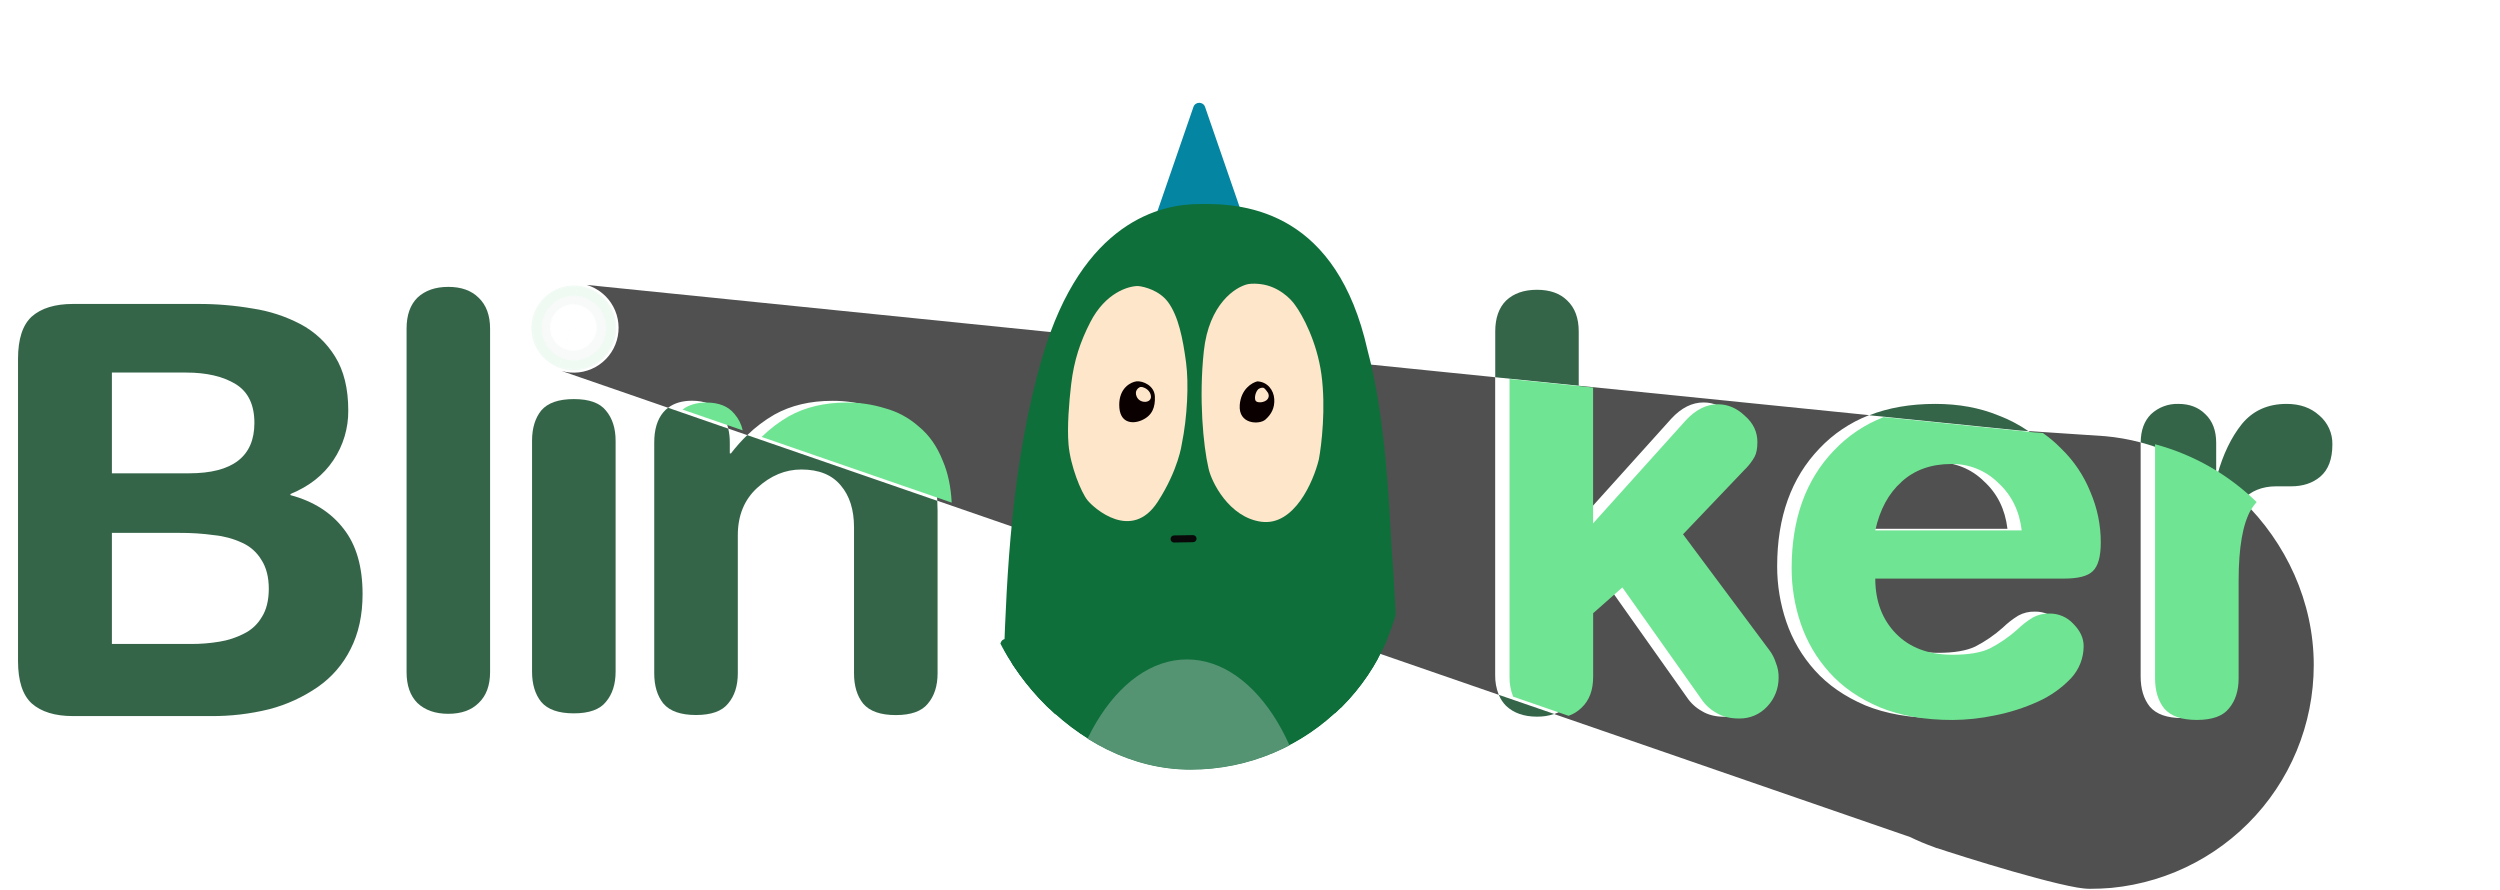 <svg width="1387" height="494" viewBox="0 0 1387 494" fill="none" xmlns="http://www.w3.org/2000/svg">
<g clip-path="url(#clip0_731_23065)">
<path d="M1100.67 267C1097.26 263.607 1093.2 260.931 1088.73 259.131C1084.27 257.331 1079.49 256.443 1074.67 256.52C1063.45 256.52 1054.24 259.804 1047.04 266.37C1039.84 272.724 1034.97 281.724 1032.44 293.37H1113.73C1112.44 282.53 1108.08 273.74 1100.67 267Z" fill="#505050"/>
<g filter="url(#filter0_f_731_23065)">
<path d="M829.522 374.45V209.29L325.522 158.07C331.795 159.966 337.066 164.262 340.19 170.023C343.314 175.784 344.037 182.546 342.203 188.837C340.369 195.129 336.126 200.442 330.395 203.623C324.665 206.803 317.911 207.593 311.602 205.82L370.662 226.23C374.052 223.64 378.472 222.33 383.932 222.33C390.925 222.33 396.112 224.447 399.492 228.68C401.754 231.277 403.322 234.404 404.052 237.77L414.572 241.41C419.104 236.991 424.174 233.157 429.662 230C438.768 224.92 449.462 222.38 461.742 222.38C468.946 222.337 476.115 223.392 483.002 225.51C489.95 227.393 496.364 230.872 501.732 235.67C507.452 240.337 511.898 246.67 515.072 254.67C517.892 261.204 519.532 268.914 519.992 277.8L831.532 385.5C830.13 381.988 829.447 378.231 829.522 374.45Z" fill="#505050"/>
</g>
<g filter="url(#filter1_f_731_23065)">
<path d="M1244 277.53C1242.88 278.768 1241.87 280.107 1241 281.53C1236.33 289.357 1234 302.587 1234 321.22V375.22C1234 382.2 1232.2 387.81 1228.6 392.05C1225.21 396.283 1219.29 398.4 1210.82 398.4C1202.35 398.4 1196.32 396.283 1192.72 392.05C1189.33 387.81 1187.63 382.2 1187.63 375.22V245.68C1187.63 245.6 1187.63 245.54 1187.63 245.46C1181.19 243.76 1174.63 242.602 1168 242L1125.35 239.15C1128.92 241.623 1132.25 244.432 1135.29 247.54C1142.48 254.419 1148.1 262.76 1151.79 272C1155.59 280.828 1157.53 290.34 1157.51 299.95C1157.51 307.783 1156.03 313.077 1153.06 315.83C1150.31 318.583 1145.02 319.957 1137.18 319.95H1032.4C1032.4 332.443 1036.21 342.607 1043.83 350.44C1051.45 358.273 1061.93 362.19 1075.26 362.19C1084.15 362.19 1091.03 361.027 1095.9 358.7C1101.4 355.861 1106.53 352.34 1111.15 348.22C1113.75 345.689 1116.63 343.452 1119.72 341.55C1122.54 340.001 1125.72 339.234 1128.93 339.33C1131.43 339.28 1133.91 339.763 1136.21 340.747C1138.51 341.732 1140.57 343.195 1142.26 345.04C1146.07 348.853 1147.97 352.983 1147.98 357.43C1147.96 364.026 1145.46 370.374 1140.98 375.21C1135.75 380.698 1129.49 385.114 1122.57 388.21C1114.95 391.658 1106.96 394.214 1098.75 395.83C1091.02 397.466 1083.15 398.317 1075.25 398.37C1059.8 398.37 1046.36 396.037 1034.93 391.37C1023.49 386.497 1014.16 380.04 1006.93 372C999.856 364.174 994.456 354.986 991.059 345C987.673 335.085 985.954 324.677 985.969 314.2C985.969 286.867 993.802 265.06 1009.47 248.78C1017.16 240.653 1026.56 234.346 1037 230.32L875.879 214V289.34L927.329 232.18C932.829 226.253 938.756 223.287 945.109 223.28C950.609 223.28 955.582 225.4 960.029 229.64C964.696 233.64 967.029 238.507 967.029 244.24C967.029 247.84 966.499 250.593 965.439 252.5C964.131 254.812 962.531 256.946 960.679 258.85L960.039 259.48L925.749 295.37L973.999 360.16C975.392 362.093 976.465 364.237 977.179 366.51C978.313 369.221 978.855 372.143 978.769 375.08C978.783 381.007 976.508 386.71 972.419 391C970.443 393.147 968.035 394.851 965.353 396.001C962.671 397.151 959.777 397.719 956.859 397.67C951.779 397.67 947.546 396.61 944.159 394.49C940.835 392.649 938.002 390.035 935.899 386.87L892.079 324.95L875.879 339.24V374.49C875.879 381.903 873.762 387.62 869.529 391.64C867.483 393.67 865.01 395.218 862.289 396.17L1059.75 464.4C1064 466.477 1068.37 468.31 1072.83 469.89L1074.52 470.59V470.48C1086.98 474.67 1145.52 493.18 1159.35 493.18C1175.67 493.192 1191.83 489.989 1206.91 483.754C1221.99 477.519 1235.69 468.375 1247.23 456.843C1258.78 445.312 1267.94 431.619 1274.19 416.546C1280.44 401.474 1283.66 385.317 1283.67 369C1283.67 333.76 1268.25 301 1244 277.53Z" fill="#505050"/>
</g>
<path d="M835.561 391.6C839.795 395.6 845.508 397.6 852.701 397.6C855.96 397.653 859.204 397.146 862.291 396.1L831.531 385.5C832.464 387.777 833.833 389.849 835.561 391.6Z" fill="#356549"/>
<path d="M875.879 183.92C875.879 176.507 873.762 170.79 869.529 166.77C865.529 162.77 859.919 160.77 852.699 160.77C845.479 160.77 839.765 162.77 835.559 166.77C831.559 170.77 829.559 176.487 829.559 183.92V209.29L875.879 214V183.92Z" fill="#356549"/>
<g filter="url(#filter2_d_731_23065)">
<path d="M875.88 374.45V339.2L892.08 324.91L935.9 386.83C938.003 389.996 940.836 392.609 944.16 394.45C947.54 396.57 951.774 397.63 956.86 397.63C959.775 397.685 962.668 397.122 965.35 395.98C968.031 394.837 970.441 393.14 972.42 391C976.5 386.72 978.774 381.033 978.77 375.12C978.856 372.183 978.314 369.261 977.18 366.55C976.467 364.277 975.393 362.133 974 360.2L925.74 295.42L960 259.49L960.64 258.86C962.493 256.956 964.092 254.822 965.4 252.51C966.467 250.597 967 247.844 967 244.25C967 238.544 964.667 233.677 960 229.65C955.56 225.41 950.587 223.29 945.08 223.29C938.734 223.29 932.807 226.257 927.3 232.19L875.85 289.35V214L829.49 209.28V374.45C829.413 378.23 830.093 381.987 831.49 385.5L862.25 396.13C864.971 395.178 867.445 393.631 869.49 391.6C873.757 387.574 875.887 381.857 875.88 374.45Z" fill="#6FE593"/>
</g>
<path d="M1286.7 230.44C1282.03 226.2 1276 224.08 1268.6 224.08C1258.22 224.08 1249.96 227.786 1243.83 235.2C1237.9 242.606 1233.35 252.026 1230.18 263.46H1229.54V245.68C1229.54 238.9 1227.54 233.606 1223.54 229.8C1219.73 225.986 1214.76 224.08 1208.61 224.08C1202.97 223.891 1197.49 225.949 1193.37 229.8C1189.6 233.566 1187.7 238.786 1187.66 245.46C1208.88 251.142 1228.28 262.186 1244 277.53C1248.7 272.39 1254.99 269.816 1262.88 269.81H1271.14C1277.7 269.81 1283.1 268.01 1287.33 264.41C1291.78 260.596 1294.01 254.67 1294 246.63C1294.08 243.556 1293.46 240.505 1292.2 237.703C1290.93 234.9 1289.05 232.418 1286.7 230.44Z" fill="#356549"/>
<g filter="url(#filter3_d_731_23065)">
<path d="M1187.62 245.68V375.24C1187.62 382.22 1189.32 387.83 1192.71 392.07C1196.3 396.303 1202.33 398.42 1210.81 398.42C1219.29 398.42 1225.22 396.303 1228.59 392.07C1232.19 387.83 1233.99 382.22 1233.99 375.24V321.24C1233.99 302.613 1236.32 289.383 1240.99 281.55C1241.87 280.127 1242.87 278.788 1243.99 277.55C1228.26 262.201 1208.85 251.157 1187.62 245.48C1187.63 245.54 1187.62 245.6 1187.62 245.68Z" fill="#6FE593"/>
</g>
<path d="M1125.34 239.19C1120.14 235.6 1114.52 232.662 1108.6 230.44C1098.23 226.2 1086.59 224.08 1073.68 224.08C1060.02 224.08 1047.81 226.183 1037.06 230.39L1120.61 238.88L1125.34 239.19Z" fill="#356549"/>
<g filter="url(#filter4_d_731_23065)">
<path d="M986 314.27C985.985 324.747 987.705 335.155 991.09 345.07C994.487 355.057 999.887 364.244 1006.96 372.07C1014.16 380.123 1023.49 386.58 1034.96 391.44C1046.39 396.107 1059.83 398.44 1075.28 398.44C1083.18 398.387 1091.05 397.536 1098.78 395.9C1106.99 394.285 1114.98 391.728 1122.6 388.28C1129.52 385.184 1135.78 380.768 1141.01 375.28C1145.5 370.444 1148 364.096 1148.01 357.5C1148.01 353.047 1146.1 348.917 1142.29 345.11C1140.6 343.266 1138.54 341.802 1136.24 340.818C1133.94 339.833 1131.46 339.35 1128.96 339.4C1125.75 339.304 1122.57 340.071 1119.75 341.62C1116.66 343.523 1113.78 345.759 1111.18 348.29C1106.56 352.41 1101.43 355.931 1095.93 358.77C1091.06 361.09 1084.18 362.253 1075.29 362.26C1061.96 362.26 1051.48 358.343 1043.86 350.51C1036.24 342.677 1032.42 332.507 1032.4 320H1137.18C1145.02 320 1150.31 318.627 1153.06 315.88C1156.02 313.12 1157.5 307.827 1157.51 300C1157.53 290.39 1155.59 280.878 1151.79 272.05C1148.1 262.813 1142.47 254.475 1135.28 247.6C1132.24 244.492 1128.91 241.683 1125.34 239.21L1120.61 238.9L1037.06 230.41C1026.62 234.436 1017.22 240.743 1009.53 248.87C993.843 265.157 986 286.957 986 314.27ZM1047 266.27C1054.2 259.71 1063.41 256.427 1074.63 256.42C1079.44 256.343 1084.22 257.231 1088.69 259.031C1093.16 260.831 1097.22 263.507 1100.63 266.9C1108.04 273.68 1112.37 282.467 1113.63 293.26H1032.4C1034.94 281.653 1039.81 272.673 1047 266.32V266.27Z" fill="#6FE593"/>
</g>
<path d="M318.36 221.41C309.886 221.41 303.853 223.527 300.26 227.76C296.873 231.987 295.18 237.597 295.18 244.59V372.59C295.18 379.583 296.873 385.193 300.26 389.42C303.86 393.654 309.893 395.77 318.36 395.77C326.826 395.77 332.753 393.654 336.14 389.42C339.74 385.193 341.54 379.583 341.54 372.59V244.59C341.54 237.597 339.74 231.987 336.14 227.76C332.76 223.52 326.833 221.404 318.36 221.41Z" fill="#356549"/>
<g filter="url(#filter5_f_731_23065)">
<path d="M318.454 158.433C312.755 158.431 307.249 160.489 302.953 164.225C298.657 167.961 295.863 173.123 295.087 178.756C294.311 184.389 295.606 190.112 298.732 194.866C301.858 199.62 306.604 203.083 312.092 204.616L310.196 203.982L310.357 203.263C305.979 201.642 302.209 198.71 299.563 194.87C296.917 191.03 295.525 186.468 295.577 181.808C295.513 178.796 296.068 175.803 297.21 173.015C298.351 170.226 300.054 167.7 302.213 165.594C304.326 163.441 306.859 161.742 309.656 160.603C312.452 159.464 315.453 158.909 318.473 158.972C319.108 158.972 319.734 158.972 320.369 159.057V158.944L325.271 159.436C323.059 158.772 320.763 158.434 318.454 158.433Z" fill="#E8F8EE" fill-opacity="0.7"/>
<path d="M325.302 159.445L320.401 158.953V159.067C325.844 159.372 330.975 161.701 334.783 165.594C336.941 167.701 338.643 170.227 339.784 173.015C340.925 175.804 341.482 178.796 341.42 181.808C341.482 184.821 340.925 187.815 339.784 190.605C338.642 193.395 336.94 195.922 334.783 198.031C332.67 200.185 330.137 201.883 327.341 203.022C324.544 204.161 321.543 204.716 318.523 204.653C315.765 204.668 313.024 204.2 310.427 203.272L310.266 203.991L312.162 204.625C318.123 206.225 324.476 205.429 329.856 202.407C335.235 199.385 339.212 194.379 340.933 188.463C342.653 182.548 341.98 176.195 339.058 170.769C336.135 165.343 331.196 161.277 325.302 159.445Z" fill="#E8F8EE" fill-opacity="0.7"/>
<path d="M318.494 158.982C315.475 158.919 312.474 159.474 309.678 160.613C306.881 161.752 304.348 163.45 302.235 165.604C300.076 167.71 298.374 170.235 297.232 173.024C296.091 175.813 295.535 178.806 295.599 181.818C295.547 186.477 296.939 191.039 299.585 194.88C302.231 198.72 306 201.651 310.379 203.272L320.371 159.067C319.755 159.02 319.101 158.982 318.494 158.982Z" fill="#E8F8EE" fill-opacity="0.7"/>
<path d="M334.759 165.594C330.951 161.701 325.82 159.372 320.376 159.067L310.402 203.263C313 204.191 315.74 204.658 318.499 204.644C321.519 204.707 324.52 204.152 327.316 203.013C330.113 201.874 332.646 200.176 334.759 198.022C336.916 195.913 338.618 193.386 339.759 190.595C340.9 187.805 341.457 184.812 341.395 181.799C341.456 178.789 340.899 175.798 339.758 173.011C338.616 170.224 336.915 167.7 334.759 165.594Z" fill="#E8F8EE" fill-opacity="0.7"/>
</g>
<g filter="url(#filter6_f_731_23065)">
<path d="M318.506 164C314.14 163.999 309.922 165.574 306.631 168.436C303.341 171.298 301.2 175.252 300.606 179.567C300.011 183.881 301.003 188.265 303.398 191.906C305.793 195.547 309.428 198.2 313.632 199.374L312.18 198.888L312.303 198.338C308.949 197.096 306.061 194.851 304.035 191.909C302.008 188.968 300.941 185.474 300.981 181.904C300.932 179.597 301.358 177.305 302.232 175.169C303.107 173.033 304.411 171.098 306.065 169.485C307.683 167.836 309.624 166.535 311.766 165.662C313.908 164.79 316.207 164.365 318.52 164.413C319.007 164.413 319.486 164.413 319.973 164.478V164.391L323.727 164.768C322.034 164.26 320.274 164.001 318.506 164Z" fill="#FAFAFA" fill-opacity="0.9"/>
<path d="M323.749 164.775L319.994 164.398V164.485C324.164 164.719 328.095 166.503 331.012 169.485C332.664 171.099 333.968 173.033 334.842 175.169C335.717 177.305 336.143 179.597 336.095 181.904C336.143 184.212 335.716 186.505 334.842 188.642C333.968 190.779 332.664 192.715 331.012 194.331C329.393 195.98 327.452 197.281 325.31 198.154C323.168 199.026 320.869 199.451 318.556 199.403C316.443 199.414 314.344 199.056 312.354 198.345L312.23 198.896L313.683 199.381C318.25 200.607 323.116 199.997 327.237 197.683C331.358 195.368 334.404 191.533 335.722 187.002C337.04 182.471 336.525 177.605 334.286 173.449C332.047 169.293 328.264 166.179 323.749 164.775Z" fill="#FAFAFA" fill-opacity="0.9"/>
<path d="M318.535 164.42C316.222 164.371 313.923 164.797 311.781 165.669C309.639 166.541 307.699 167.842 306.08 169.492C304.426 171.105 303.122 173.039 302.247 175.175C301.373 177.312 300.947 179.604 300.996 181.911C300.957 185.48 302.023 188.974 304.05 191.916C306.076 194.857 308.964 197.103 312.319 198.344L319.973 164.485C319.501 164.449 319 164.42 318.535 164.42Z" fill="#FAFAFA" fill-opacity="0.9"/>
<path d="M330.994 169.484C328.077 166.502 324.146 164.719 319.976 164.485L312.336 198.337C314.326 199.048 316.425 199.406 318.538 199.395C320.851 199.443 323.15 199.018 325.292 198.146C327.434 197.273 329.375 195.972 330.994 194.323C332.646 192.707 333.95 190.772 334.824 188.634C335.698 186.497 336.125 184.204 336.077 181.896C336.124 179.591 335.697 177.3 334.823 175.166C333.949 173.031 332.645 171.098 330.994 169.484Z" fill="#FAFAFA" fill-opacity="0.9"/>
</g>
<path d="M318.148 168.786C315.021 168.785 311.998 169.914 309.641 171.965C307.283 174.015 305.75 176.849 305.324 179.94C304.898 183.032 305.609 186.173 307.324 188.782C309.04 191.391 311.645 193.292 314.657 194.133L313.616 193.785L313.705 193.391C311.301 192.501 309.232 190.892 307.78 188.784C306.328 186.677 305.564 184.173 305.592 181.615C305.557 179.962 305.862 178.32 306.489 176.789C307.115 175.258 308.05 173.872 309.235 172.716C310.395 171.535 311.785 170.602 313.32 169.977C314.854 169.352 316.501 169.048 318.159 169.082C318.507 169.082 318.851 169.082 319.199 169.129V169.066L321.889 169.336C320.676 168.972 319.416 168.787 318.148 168.786Z" fill="white"/>
<path d="M321.909 169.342L319.219 169.072V169.134C322.206 169.302 325.022 170.58 327.112 172.717C328.296 173.873 329.23 175.259 329.857 176.79C330.483 178.32 330.789 179.963 330.755 181.616C330.789 183.269 330.483 184.912 329.857 186.444C329.23 187.975 328.296 189.362 327.112 190.52C325.952 191.702 324.562 192.634 323.027 193.259C321.493 193.884 319.846 194.189 318.188 194.154C316.674 194.162 315.17 193.906 313.745 193.396L313.656 193.791L314.697 194.139C317.969 195.017 321.455 194.58 324.408 192.921C327.36 191.263 329.543 188.515 330.487 185.268C331.432 182.022 331.062 178.535 329.458 175.557C327.854 172.579 325.144 170.347 321.909 169.342Z" fill="white"/>
<path d="M318.174 169.088C316.517 169.053 314.87 169.358 313.335 169.983C311.8 170.608 310.41 171.54 309.251 172.722C308.066 173.878 307.131 175.264 306.505 176.795C305.878 178.325 305.573 179.968 305.608 181.621C305.58 184.178 306.344 186.682 307.796 188.79C309.248 190.898 311.317 192.506 313.72 193.396L319.205 169.134C318.866 169.108 318.507 169.088 318.174 169.088Z" fill="white"/>
<path d="M327.102 172.717C325.012 170.58 322.196 169.302 319.208 169.134L313.734 193.391C315.16 193.901 316.664 194.157 318.178 194.149C319.835 194.184 321.482 193.879 323.017 193.254C324.552 192.629 325.942 191.697 327.102 190.515C328.286 189.357 329.22 187.97 329.846 186.439C330.473 184.907 330.778 183.264 330.744 181.611C330.778 179.959 330.472 178.317 329.845 176.788C329.219 175.258 328.285 173.873 327.102 172.717Z" fill="white"/>
<path d="M248.72 159.16C241.52 159.16 235.804 161.16 231.57 165.16C227.57 169.16 225.57 174.877 225.57 182.31V372.87C225.57 380.283 227.57 386 231.57 390.02C235.81 394.02 241.527 396.02 248.72 396.02C255.914 396.02 261.524 394.02 265.55 390.02C269.777 386.02 271.894 380.303 271.9 372.87V182.34C271.9 174.933 269.784 169.217 265.55 165.19C261.53 161.17 255.92 159.16 248.72 159.16Z" fill="#356549"/>
<path d="M161.15 274.7V274.06C171.523 269.833 179.46 263.586 184.96 255.32C190.441 247.159 193.321 237.53 193.22 227.7C193.22 215.626 190.787 205.676 185.92 197.85C181.219 190.176 174.525 183.921 166.55 179.75C158.3 175.448 149.392 172.549 140.19 171.17C130.124 169.433 119.925 168.583 109.71 168.63H40.48C30.533 168.63 22.913 170.963 17.62 175.63C12.54 180.283 10 188.113 10 199.12V366.78C10 377.786 12.54 385.62 17.62 390.28C22.913 394.946 30.533 397.28 40.48 397.28H117C127.913 397.367 138.795 396.087 149.39 393.47C159.047 390.955 168.186 386.761 176.39 381.08C184.09 375.731 190.316 368.525 194.49 360.13C198.93 351.463 201.153 341.3 201.16 329.64C201.16 314.4 197.667 302.333 190.68 293.44C183.693 284.333 173.85 278.086 161.15 274.7ZM62.08 206.7H103.36C114.58 206.7 123.68 208.816 130.66 213.05C137.64 217.283 141.133 224.48 141.14 234.64C141.14 253.266 129.073 262.583 104.94 262.59H62.08V206.7ZM145.27 342.29C142.983 346.273 139.556 349.481 135.43 351.5C131.147 353.722 126.535 355.242 121.77 356C116.526 356.874 111.217 357.299 105.9 357.27H62.08V295.65H99.55C106.029 295.605 112.502 296.029 118.92 296.92C124.195 297.437 129.346 298.833 134.16 301.05C138.678 303.019 142.468 306.351 145 310.58C147.76 314.806 149.137 320.203 149.13 326.77C149.097 333.123 147.81 338.31 145.27 342.33V342.29Z" fill="#356549"/>
<path d="M405.529 251.55H404.889V245.55C404.908 242.946 404.626 240.349 404.049 237.81L370.659 226.23C369.702 226.949 368.826 227.77 368.049 228.68C364.662 232.68 362.969 238.29 362.969 245.51V373.51C362.969 380.497 364.662 386.107 368.049 390.34C371.649 394.573 377.682 396.69 386.149 396.69C394.615 396.69 400.545 394.573 403.939 390.34C407.539 386.113 409.339 380.503 409.339 373.51V297C409.339 285.987 412.935 277.2 420.129 270.64C427.542 263.86 435.695 260.473 444.589 260.48C454.329 260.48 461.632 263.443 466.499 269.37C471.372 275.09 473.809 282.817 473.809 292.55V373.55C473.809 380.537 475.502 386.147 478.889 390.38C482.489 394.613 488.522 396.73 496.989 396.73C505.455 396.73 511.382 394.613 514.769 390.38C518.369 386.153 520.169 380.543 520.169 373.55V283.3C520.169 281.43 520.109 279.62 520.009 277.85L414.569 241.41C411.31 244.563 408.289 247.952 405.529 251.55Z" fill="#356549"/>
<g filter="url(#filter7_d_731_23065)">
<path d="M501.751 235.67C496.377 230.869 489.957 227.39 483.001 225.51C476.111 223.373 468.935 222.3 461.721 222.33C449.441 222.33 438.747 224.87 429.641 229.95C424.151 233.122 419.081 236.973 414.551 241.41L520.001 277.85C519.534 268.97 517.894 261.26 515.081 254.72C511.921 246.68 507.477 240.33 501.751 235.67Z" fill="#6FE593"/>
</g>
<g filter="url(#filter8_d_731_23065)">
<path d="M399.49 228.68C396.103 224.453 390.917 222.337 383.93 222.33C378.47 222.33 374.05 223.64 370.66 226.23L404.05 237.77C403.321 234.404 401.752 231.277 399.49 228.68Z" fill="#6FE593"/>
</g>
</g>
<g clip-path="url(#clip1_731_23065)">
<g clip-path="url(#clip2_731_23065)">
<path d="M662.126 59.327C663.181 56.269 667.506 56.269 668.562 59.327L692.135 127.594C692.898 129.806 691.256 132.111 688.917 132.111H641.771C639.431 132.111 637.789 129.806 638.553 127.594L662.126 59.327Z" fill="#0485A2"/>
<g filter="url(#filter9_dd_731_23065)">
<path fill-rule="evenodd" clip-rule="evenodd" d="M662.18 106.886C641.102 106.886 597.373 116.263 575.246 191.426C557.76 250.828 555.384 314.871 553.776 358.218C553.336 370.077 552.953 380.387 552.335 388.63L550.895 550.217C550.981 569.379 556.262 607.702 576.686 607.702C579.916 607.833 586.558 608.147 587.291 608.357C587.838 608.513 587.788 608.727 587.727 608.989C587.707 609.078 587.684 609.173 587.684 609.273L587.553 611.369C587.553 611.831 587.542 612.317 587.529 612.859C587.499 614.157 587.461 615.776 587.553 618.178C587.71 622.253 587.816 624.857 597.241 624.857H653.801C657.38 624.901 661.665 620.798 661.665 617.394C661.665 615.557 661.625 613.949 661.587 612.467C661.556 611.201 661.526 610.027 661.526 608.882C661.526 608.816 661.523 608.748 661.519 608.682C661.497 608.218 661.474 607.781 662.574 607.964C663.83 608.174 670.69 608.051 673.963 607.964H693.471C694.17 607.921 695.488 608.148 695.174 609.406V617.394C695.174 619.925 696.849 624.962 703.553 624.857C710.256 624.752 734.888 624.814 746.365 624.857C749.246 624.77 755.032 622.657 755.137 614.905V607.834C755.181 607.66 755.372 607.311 755.792 607.311C756.21 607.311 765.742 604.866 770.455 603.644C772.157 603.12 777.316 601.129 777.525 599.976C778.638 593.854 779.583 544.352 777.525 487.1C775.489 430.468 774.122 402.772 772.288 366.369C772.288 364.397 770.971 332.731 770.979 330.621L769.932 312.026L768.884 297.36C767.575 275.885 765.873 226.257 755.53 187.89C738.571 112.334 689.806 106.18 662.18 106.886Z" fill="#0E6F3A"/>
</g>
<path d="M604.904 178.734C613.336 162.296 626.148 158.648 631.396 158.692C634.939 158.997 643.205 161.181 647.927 167.469C653.831 175.329 656.326 188.236 658.029 201.136C659.604 213.056 658.712 231.396 655.668 246.33C655.668 246.33 653.831 260.609 642.286 278.424C627.854 300.694 606.863 281.961 603.321 277.508C599.778 273.053 593.874 258.644 592.824 246.592C591.985 236.95 593.13 223.012 594.268 213.318C595.852 199.825 599.393 189.477 604.904 178.734Z" fill="#FEE6CA"/>
<path d="M667.884 194.805C670.708 168.614 685.448 159.098 692.465 157.613C694.871 157.195 698.001 157.439 699.265 157.613C709.307 158.766 716.35 165.951 718.616 169.4C722.408 174.507 730.62 189.331 733.131 207.77C735.641 226.208 733.218 246.881 731.692 254.913C728.641 267.397 718.015 291.79 699.919 289.485C681.822 287.18 671.89 267.035 670.453 259.658C667.576 247.348 665.059 220.996 667.884 194.805Z" fill="#FEE6CA"/>
<path d="M630.509 211.571C634.064 211.204 640.464 213.92 640.726 219.943C640.987 225.966 639.286 230.649 633.296 233.21C628.204 235.387 620.952 234.825 620.949 224.606C620.948 215.239 627.299 211.997 630.509 211.571ZM697.561 211.58C703.187 211.826 706.657 216.421 706.964 221.4C707.27 226.38 705.278 229.952 702.007 232.815C698.736 235.678 686.943 235.554 687.814 224.615C688.511 215.863 694.603 212.278 697.561 211.58ZM633.913 214.775C633.654 214.721 633.028 214.632 632.605 214.718C631.361 215.187 629.232 216.924 630.665 220.123C632.457 224.121 638.896 223.749 638.544 219.814C638.262 216.665 635.34 215.142 633.913 214.775ZM701.145 215.231C700.759 215.083 699.835 214.921 698.507 215.639C697.164 216.364 695.844 219.574 696.401 221.82C696.958 224.065 701.84 223.364 703.233 221.464C704.348 219.945 703.804 218.396 703.393 217.812C702.898 217.137 701.914 215.656 701.145 215.231Z" fill="#0A0000"/>
<path d="M564.326 361.819C565.054 360.472 566.777 360.033 568.06 360.869L594.424 378.044C595.635 378.832 595.978 380.455 595.188 381.667L534.598 474.677C533.324 476.631 530.323 476.071 529.84 473.788L522.74 440.145C522.612 439.539 522.704 438.906 522.998 438.361L564.326 361.819Z" fill="#0E6F3A"/>
<path d="M591.046 379.027C591.788 377.823 591.44 376.247 590.259 375.467L559.245 354.992C557.886 354.095 556.049 354.641 555.4 356.133L509.721 461.182C508.794 463.312 510.895 465.505 513.063 464.669L545.286 452.264C545.822 452.058 546.274 451.682 546.575 451.194L591.046 379.027Z" fill="#0E6F3A"/>
<path d="M762.24 361.928C761.513 360.58 759.79 360.142 758.506 360.978L732.143 378.152C730.931 378.942 730.589 380.564 731.378 381.776L791.969 474.785C793.242 476.74 796.244 476.18 796.726 473.897L803.826 440.254C803.954 439.648 803.863 439.015 803.569 438.469L762.24 361.928Z" fill="#0E6F3A"/>
<path d="M735.523 379.137C734.78 377.933 735.129 376.356 736.309 375.577L767.324 355.101C768.682 354.205 770.52 354.75 771.168 356.242L816.848 461.291C817.774 463.422 815.674 465.614 813.506 464.779L781.282 452.374C780.747 452.168 780.294 451.792 779.994 451.303L735.523 379.137Z" fill="#0E6F3A"/>
<path d="M661.848 296.878C662.933 296.859 663.828 297.723 663.847 298.808C663.866 299.892 663.002 300.787 661.917 300.806L651.413 300.991L651.212 300.985C650.22 300.901 649.432 300.078 649.414 299.061C649.395 297.977 650.259 297.082 651.344 297.063L661.848 296.878Z" fill="#090909"/>
<path d="M729.5 484.429C729.5 549.919 697.986 573.004 658.789 573.004C619.592 573.004 587.555 549.919 587.555 484.429C587.555 418.939 619.33 365.849 658.527 365.849C697.724 365.849 729.5 418.939 729.5 484.429Z" fill="#559472"/>
</g>
</g>
<defs>
<filter id="filter0_f_731_23065" x="303.602" y="150.07" width="535.93" height="243.43" filterUnits="userSpaceOnUse" color-interpolation-filters="sRGB">
<feFlood flood-opacity="0" result="BackgroundImageFix"/>
<feBlend mode="normal" in="SourceGraphic" in2="BackgroundImageFix" result="shape"/>
<feGaussianBlur stdDeviation="4" result="effect1_foregroundBlur_731_23065"/>
</filter>
<filter id="filter1_f_731_23065" x="854.289" y="206" width="437.379" height="295.18" filterUnits="userSpaceOnUse" color-interpolation-filters="sRGB">
<feFlood flood-opacity="0" result="BackgroundImageFix"/>
<feBlend mode="normal" in="SourceGraphic" in2="BackgroundImageFix" result="shape"/>
<feGaussianBlur stdDeviation="4" result="effect1_foregroundBlur_731_23065"/>
</filter>
<filter id="filter2_d_731_23065" x="825.484" y="198.28" width="173.293" height="212.354" filterUnits="userSpaceOnUse" color-interpolation-filters="sRGB">
<feFlood flood-opacity="0" result="BackgroundImageFix"/>
<feColorMatrix in="SourceAlpha" type="matrix" values="0 0 0 0 0 0 0 0 0 0 0 0 0 0 0 0 0 0 127 0" result="hardAlpha"/>
<feOffset dx="8" dy="1"/>
<feGaussianBlur stdDeviation="6"/>
<feComposite in2="hardAlpha" operator="out"/>
<feColorMatrix type="matrix" values="0 0 0 0 0.035 0 0 0 0 0.075 0 0 0 0 0.055 0 0 0 0.5 0"/>
<feBlend mode="normal" in2="BackgroundImageFix" result="effect1_dropShadow_731_23065"/>
<feBlend mode="normal" in="SourceGraphic" in2="effect1_dropShadow_731_23065" result="shape"/>
</filter>
<filter id="filter3_d_731_23065" x="1183.62" y="234.48" width="80.371" height="176.94" filterUnits="userSpaceOnUse" color-interpolation-filters="sRGB">
<feFlood flood-opacity="0" result="BackgroundImageFix"/>
<feColorMatrix in="SourceAlpha" type="matrix" values="0 0 0 0 0 0 0 0 0 0 0 0 0 0 0 0 0 0 127 0" result="hardAlpha"/>
<feOffset dx="8" dy="1"/>
<feGaussianBlur stdDeviation="6"/>
<feComposite in2="hardAlpha" operator="out"/>
<feColorMatrix type="matrix" values="0 0 0 0 0.035 0 0 0 0 0.075 0 0 0 0 0.055 0 0 0 0.5 0"/>
<feBlend mode="normal" in2="BackgroundImageFix" result="effect1_dropShadow_731_23065"/>
<feBlend mode="normal" in="SourceGraphic" in2="effect1_dropShadow_731_23065" result="shape"/>
</filter>
<filter id="filter4_d_731_23065" x="982" y="219.41" width="195.512" height="192.03" filterUnits="userSpaceOnUse" color-interpolation-filters="sRGB">
<feFlood flood-opacity="0" result="BackgroundImageFix"/>
<feColorMatrix in="SourceAlpha" type="matrix" values="0 0 0 0 0 0 0 0 0 0 0 0 0 0 0 0 0 0 127 0" result="hardAlpha"/>
<feOffset dx="8" dy="1"/>
<feGaussianBlur stdDeviation="6"/>
<feComposite in2="hardAlpha" operator="out"/>
<feColorMatrix type="matrix" values="0 0 0 0 0.035 0 0 0 0 0.075 0 0 0 0 0.055 0 0 0 0.5 0"/>
<feBlend mode="normal" in2="BackgroundImageFix" result="effect1_dropShadow_731_23065"/>
<feBlend mode="normal" in="SourceGraphic" in2="effect1_dropShadow_731_23065" result="shape"/>
</filter>
<filter id="filter5_f_731_23065" x="290.867" y="154.433" width="55" height="55" filterUnits="userSpaceOnUse" color-interpolation-filters="sRGB">
<feFlood flood-opacity="0" result="BackgroundImageFix"/>
<feBlend mode="normal" in="SourceGraphic" in2="BackgroundImageFix" result="shape"/>
<feGaussianBlur stdDeviation="2" result="effect1_foregroundBlur_731_23065"/>
</filter>
<filter id="filter6_f_731_23065" x="296.438" y="160" width="44" height="44" filterUnits="userSpaceOnUse" color-interpolation-filters="sRGB">
<feFlood flood-opacity="0" result="BackgroundImageFix"/>
<feBlend mode="normal" in="SourceGraphic" in2="BackgroundImageFix" result="shape"/>
<feGaussianBlur stdDeviation="2" result="effect1_foregroundBlur_731_23065"/>
</filter>
<filter id="filter7_d_731_23065" x="410.551" y="211.329" width="129.449" height="79.52" filterUnits="userSpaceOnUse" color-interpolation-filters="sRGB">
<feFlood flood-opacity="0" result="BackgroundImageFix"/>
<feColorMatrix in="SourceAlpha" type="matrix" values="0 0 0 0 0 0 0 0 0 0 0 0 0 0 0 0 0 0 127 0" result="hardAlpha"/>
<feOffset dx="8" dy="1"/>
<feGaussianBlur stdDeviation="6"/>
<feComposite in2="hardAlpha" operator="out"/>
<feColorMatrix type="matrix" values="0 0 0 0 0.035 0 0 0 0 0.075 0 0 0 0 0.055 0 0 0 0.5 0"/>
<feBlend mode="normal" in2="BackgroundImageFix" result="effect1_dropShadow_731_23065"/>
<feBlend mode="normal" in="SourceGraphic" in2="effect1_dropShadow_731_23065" result="shape"/>
</filter>
<filter id="filter8_d_731_23065" x="366.66" y="211.33" width="57.391" height="39.44" filterUnits="userSpaceOnUse" color-interpolation-filters="sRGB">
<feFlood flood-opacity="0" result="BackgroundImageFix"/>
<feColorMatrix in="SourceAlpha" type="matrix" values="0 0 0 0 0 0 0 0 0 0 0 0 0 0 0 0 0 0 127 0" result="hardAlpha"/>
<feOffset dx="8" dy="1"/>
<feGaussianBlur stdDeviation="6"/>
<feComposite in2="hardAlpha" operator="out"/>
<feColorMatrix type="matrix" values="0 0 0 0 0.035 0 0 0 0 0.075 0 0 0 0 0.055 0 0 0 0.5 0"/>
<feBlend mode="normal" in2="BackgroundImageFix" result="effect1_dropShadow_731_23065"/>
<feBlend mode="normal" in="SourceGraphic" in2="effect1_dropShadow_731_23065" result="shape"/>
</filter>
<filter id="filter9_dd_731_23065" x="531.943" y="94.204" width="268.905" height="549.606" filterUnits="userSpaceOnUse" color-interpolation-filters="sRGB">
<feFlood flood-opacity="0" result="BackgroundImageFix"/>
<feColorMatrix in="SourceAlpha" type="matrix" values="0 0 0 0 0 0 0 0 0 0 0 0 0 0 0 0 0 0 127 0" result="hardAlpha"/>
<feOffset dx="-3.159" dy="3.159"/>
<feGaussianBlur stdDeviation="7.896"/>
<feComposite in2="hardAlpha" operator="out"/>
<feColorMatrix type="matrix" values="0 0 0 0 0.055 0 0 0 0 0.435 0 0 0 0 0.227 0 0 0 0.1 0"/>
<feBlend mode="normal" in2="BackgroundImageFix" result="effect1_dropShadow_731_23065"/>
<feColorMatrix in="SourceAlpha" type="matrix" values="0 0 0 0 0 0 0 0 0 0 0 0 0 0 0 0 0 0 127 0" result="hardAlpha"/>
<feOffset dx="6.317" dy="3.159"/>
<feGaussianBlur stdDeviation="7.896"/>
<feComposite in2="hardAlpha" operator="out"/>
<feColorMatrix type="matrix" values="0 0 0 0 0.055 0 0 0 0 0.435 0 0 0 0 0.227 0 0 0 0.1 0"/>
<feBlend mode="normal" in2="effect1_dropShadow_731_23065" result="effect2_dropShadow_731_23065"/>
<feBlend mode="normal" in="SourceGraphic" in2="effect2_dropShadow_731_23065" result="shape"/>
</filter>
<clipPath id="clip0_731_23065">
<rect width="1284" height="336.14" fill="white" transform="translate(10 157)"/>
</clipPath>
<clipPath id="clip1_731_23065">
<rect x="542" y="35" width="237" height="392" rx="118.5" fill="white"/>
</clipPath>
<clipPath id="clip2_731_23065">
<rect width="523.529" height="574.066" fill="white" transform="translate(401.875 50.793)"/>
</clipPath>
</defs>
</svg>

